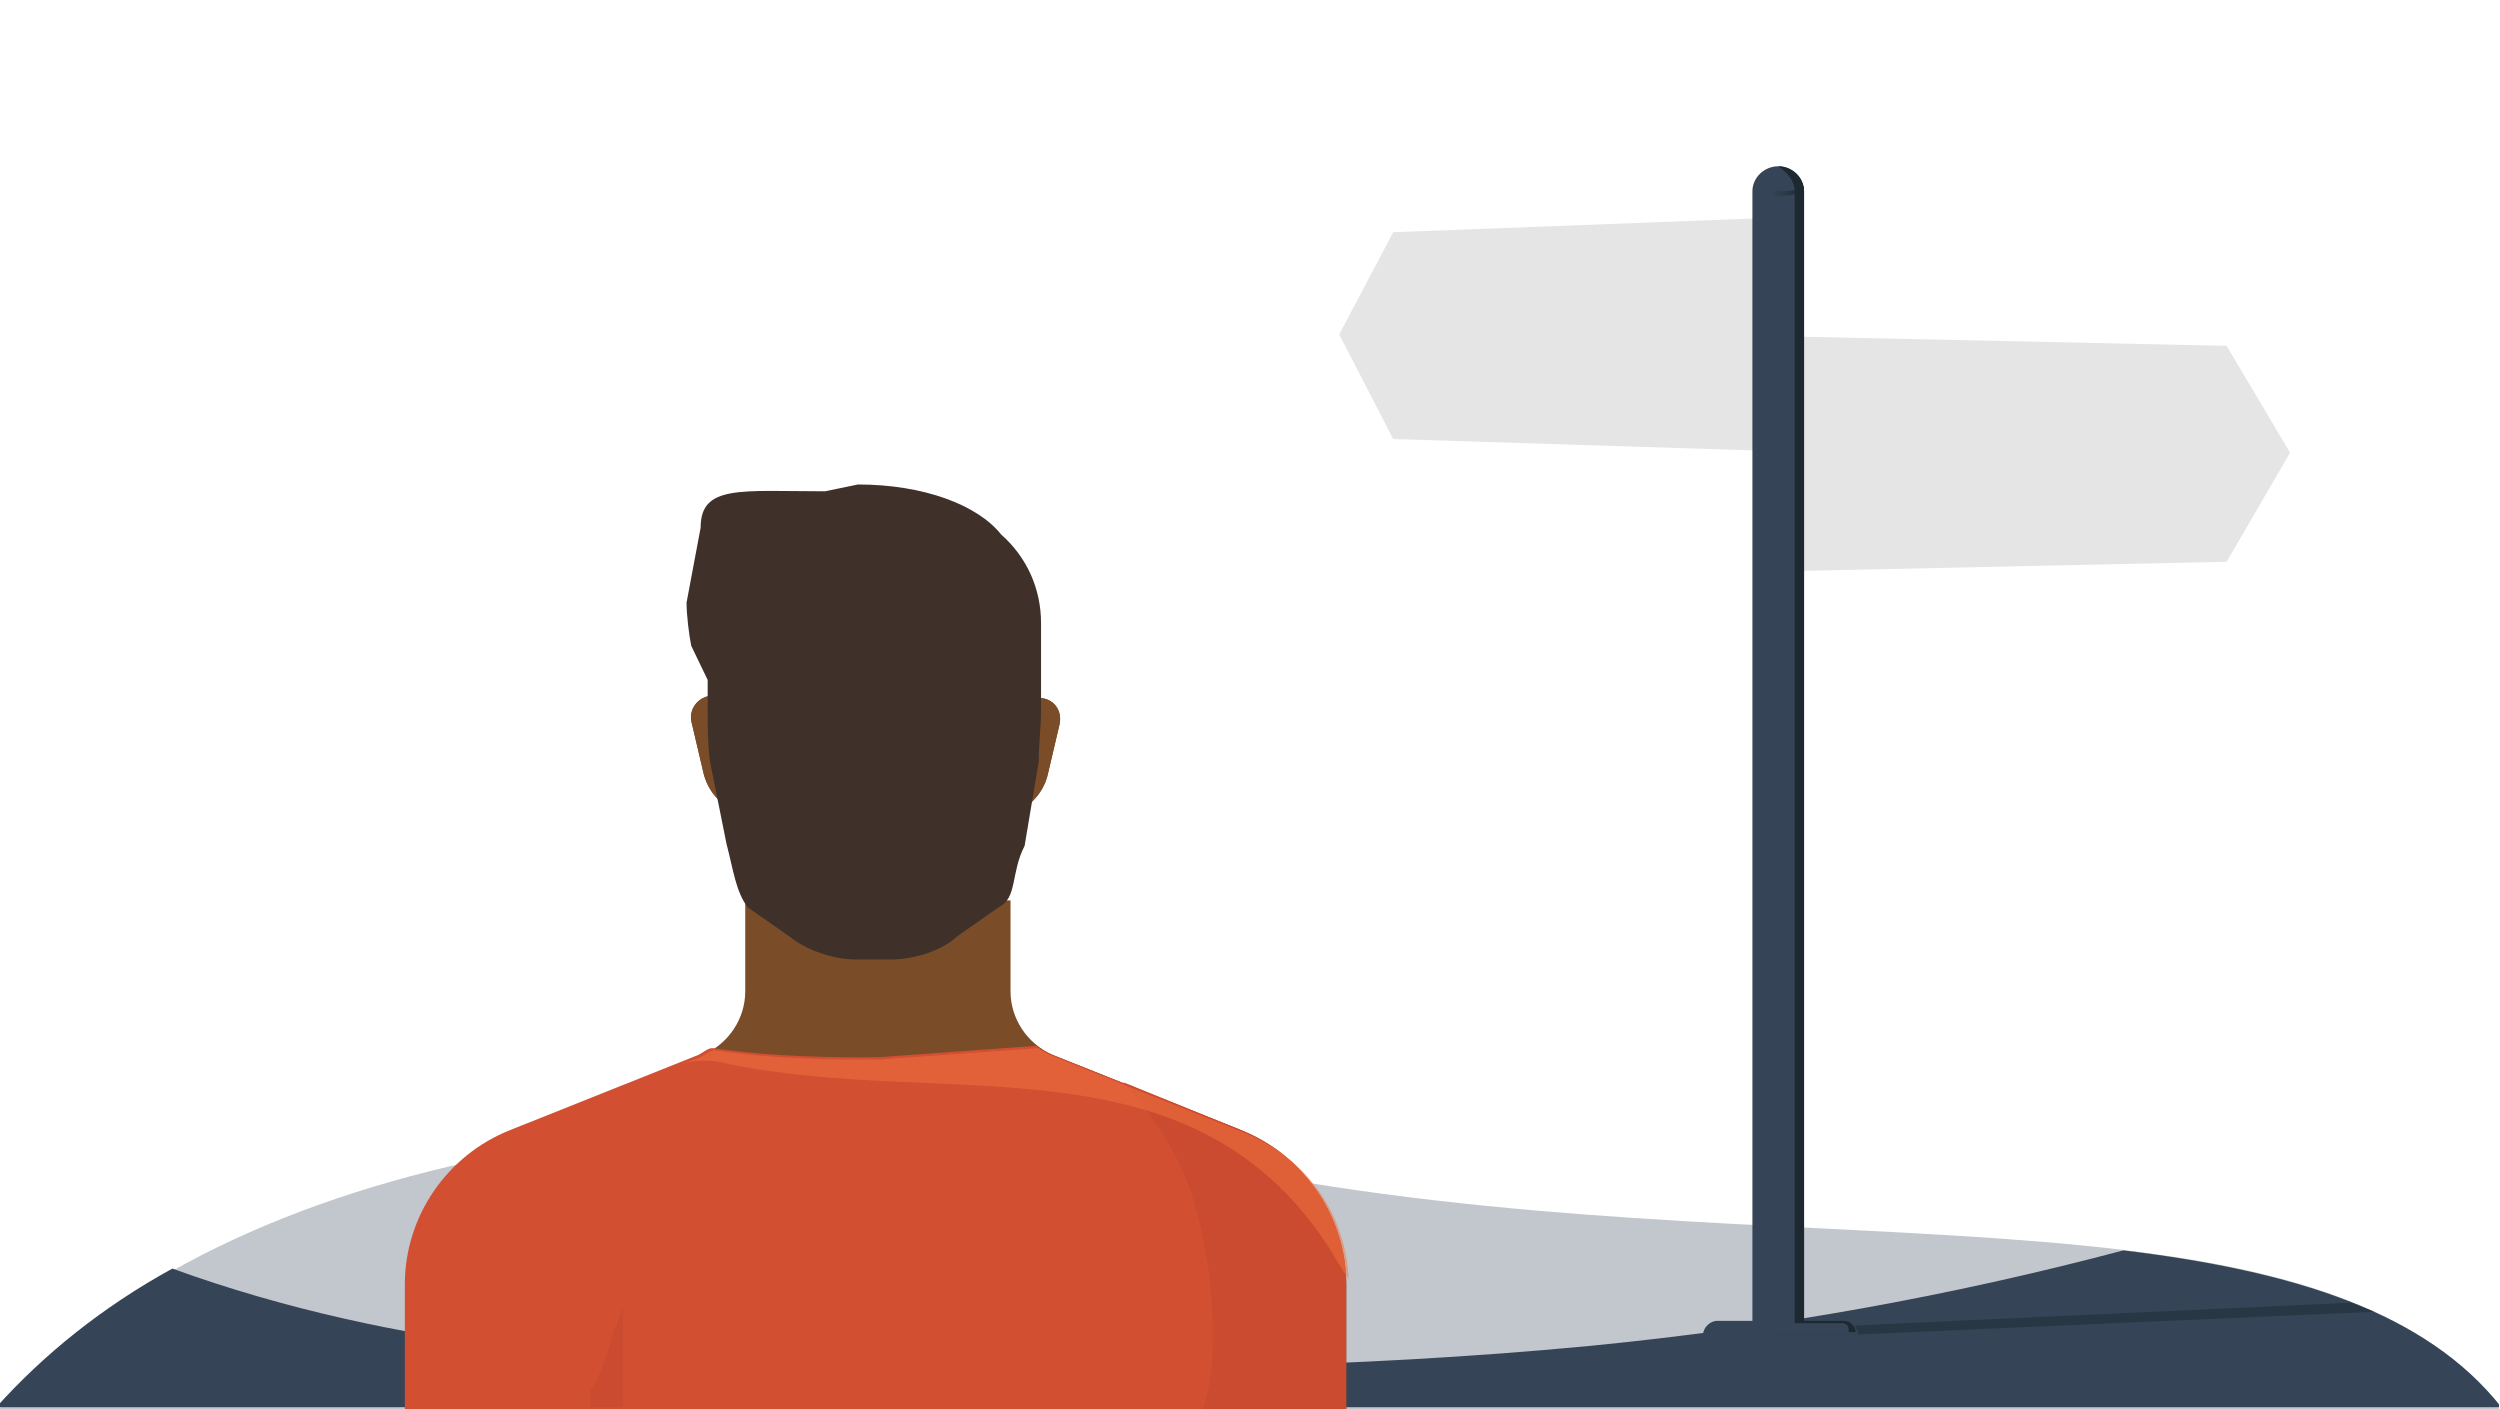 <?xml version="1.0" encoding="utf-8"?>
<!-- Generator: Adobe Illustrator 22.0.1, SVG Export Plug-In . SVG Version: 6.00 Build 0)  -->
<svg version="1.1" id="Layer_1" xmlns="http://www.w3.org/2000/svg" xmlns:xlink="http://www.w3.org/1999/xlink" x="0px" y="0px"
	 viewBox="0 0 110 62" style="enable-background:new 0 0 110 62;" xml:space="preserve">
<style type="text/css">
	.st0{opacity:0.3;fill-rule:evenodd;clip-rule:evenodd;fill:#354557;}
	.st1{fill-rule:evenodd;clip-rule:evenodd;fill:#354557;}
	.st2{fill-rule:evenodd;clip-rule:evenodd;fill:none;}
	.st3{opacity:0.5;fill-rule:evenodd;clip-rule:evenodd;fill:#1E2830;}
	.st4{enable-background:new    ;}
	.st5{fill:#E5E5E5;}
	.st6{fill:#CCCCCB;}
	.st7{display:none;}
	.st8{display:inline;fill-rule:evenodd;clip-rule:evenodd;fill:#878787;}
	.st9{display:inline;fill-rule:evenodd;clip-rule:evenodd;fill:#E5E5E5;}
	.st10{fill:#CFCFCE;}
	.st11{fill:#354557;}
	.st12{fill:url(#SVGID_1_);}
	.st13{fill-rule:evenodd;clip-rule:evenodd;fill:#1E2830;}
	.st14{fill:url(#SVGID_2_);}
	.st15{fill-rule:evenodd;clip-rule:evenodd;fill:#7A4D28;}
	.st16{fill-rule:evenodd;clip-rule:evenodd;fill:#D34F32;}
	.st17{fill-rule:evenodd;clip-rule:evenodd;fill:#CA4B2F;}
	.st18{opacity:0.5;fill-rule:evenodd;clip-rule:evenodd;fill:#F47540;}
	.st19{clip-path:url(#SVGID_4_);fill:#7A4D28;}
	.st20{clip-path:url(#SVGID_6_);fill:#7A4D28;}
	.st21{fill-rule:evenodd;clip-rule:evenodd;fill:#3F3029;}
	.st22{clip-path:url(#SVGID_8_);enable-background:new    ;}
</style>
<symbol  id="Ethical_Considerations" viewBox="-53.3 -27.4 106.5 55">
	<path class="st0" d="M53.3-27.1H-53.3c8.8,10.6,29.4,15.4,52.4,10.6C22.6-21.3,45.4-16.4,53.3-27.1z"/>
	<path class="st1" d="M37.2-20.1c-7.3-2-14.8-3.4-22.7-4.2c-10.1-1-20.4-1.1-30.6-1c-10.2,0.1-20.2,0.8-29.8,4.4
		c-3-1.7-5.5-3.8-7.5-6.1H53.3C50.1-22.8,44.4-21,37.2-20.1z"/>
	<path class="st2" d="M53.3-27.1H-53.3c8.8,10.6,29.4,15.4,52.4,10.6C22.6-21.3,45.4-16.4,53.3-27.1z"/>
	<polygon class="st3" points="47.9,-22.8 25.9,-23.8 22.2,-23.8 21.4,-23.2 23.7,-23.5 46.9,-22.4 	"/>
	<g>
		<g>
			<g class="st4">
				<g>
					<polygon class="st5" points="41.6,19.7 44.3,15 41.6,10.2 23.6,9.8 23.6,20.1 					"/>
				</g>
				<g>
					<polygon class="st6" points="23.6,9.8 23.2,9.8 23.2,20.1 23.6,20.1 					"/>
				</g>
			</g>
		</g>
		<g class="st7">
			<polygon class="st8" points="1.3,15.9 21.7,15.9 21.7,25.5 1.3,25.5 -2.1,20.7 			"/>
			<polygon class="st9" points="1.4,16.2 21.6,16.2 21.6,26 1.4,26 -2,21.1 			"/>
		</g>
		<g>
			<g class="st4">
				<g>
					<polygon class="st5" points="21.4,25.3 21.4,15.1 6.1,15.6 3.8,20.2 6.1,24.7 					"/>
				</g>
				<g>
					<polygon class="st10" points="21.4,25.3 22.1,25.2 22.1,15.1 21.4,15.1 					"/>
				</g>
			</g>
		</g>
		<path class="st1" d="M23.6-23.6h-2.2v50.1c0,0.6,0.5,1.1,1.1,1.1h0c0.6,0,1.1-0.5,1.1-1.1V-23.6z"/>
		<g>
			<path class="st11" d="M25.9-23.8L25.9-23.8l-6.6,0v0c0,0.3,0.3,0.6,0.6,0.6h5.5C25.6-23.2,25.9-23.5,25.9-23.8z"/>
		</g>
		<g>
			<linearGradient id="SVGID_1_" gradientUnits="userSpaceOnUse" x1="19.232" y1="-23.795" x2="25.848" y2="-23.795">
				<stop  offset="0.348" style="stop-color:#1E2830;stop-opacity:0"/>
				<stop  offset="1" style="stop-color:#1E2830"/>
			</linearGradient>
			<rect x="19.2" y="-23.8" class="st12" width="6.6" height="0"/>
		</g>
		<path class="st13" d="M25.3-23.2h-1.7v49.7c0,0,0,0,0,0c0,0.6-0.5,1.1-1.1,1.1c0.3-0.2,0.7-0.6,0.7-1.1h0v-49.7c0,0,0,0,0,0l0-0.1
			l2,0c0.2,0,0.3-0.1,0.3-0.3v-0.1h0.3v0C25.8-23.5,25.6-23.2,25.3-23.2z"/>
		<linearGradient id="SVGID_2_" gradientUnits="userSpaceOnUse" x1="21.468" y1="26.489" x2="23.629" y2="26.489">
			<stop  offset="0.348" style="stop-color:#1E2830;stop-opacity:0"/>
			<stop  offset="1" style="stop-color:#1E2830"/>
		</linearGradient>
		<path class="st14" d="M23.6,26.7c-0.1-0.1-0.5-0.2-1.1-0.2c-0.5,0-1,0.1-1.1,0.2c0,0,0,0,0-0.1c0-0.2,0.5-0.3,1.1-0.3
			C23.1,26.3,23.6,26.4,23.6,26.7C23.6,26.6,23.6,26.6,23.6,26.7z"/>
	</g>
	<g>
		<path class="st15" d="M4.1-27.1v5.5c0,3-1.8,5.6-4.5,6.8l-8,3.3c-1.1,0.5-1.8,1.6-1.8,2.8v4h-11.3v-4c0-1.2-0.7-2.3-1.8-2.8
			l-8-3.3c-2.7-1.1-4.5-3.8-4.5-6.8v-5.5H4.1z"/>
		<path class="st16" d="M-0.4-14.8l-8,3.3c-0.2,0.1-0.5,0.2-0.7,0.4l-6.7-0.5c0,0-3.9-0.1-7.1,0.4c-0.2,0-0.4-0.2-0.6-0.3l-8-3.3
			c-2.7-1.1-4.5-3.8-4.5-6.8v-5.5h40v5.5C4.1-18.6,2.3-15.9-0.4-14.8"/>
		<path class="st17" d="M-27.1-23.6c-0.1-0.4-0.2-0.8-0.3-1.1c-0.2-0.6-0.4-1.1-0.7-1.6c0,0,0-0.1,0-0.1c0-0.2,0-0.4,0-0.6h1.4
			c0,1.5,0,3,0,4.5C-26.8-22.9-26.9-23.3-27.1-23.6z"/>
		<path class="st17" d="M-0.4-14.8l-5,2.1c1.3-1.5,2.4-3.2,3-5.2c0.6-2.1,0.9-4.5,0.8-6.8c0-0.8-0.2-1.6-0.4-2.4h6.1v5.5
			C4.1-18.6,2.3-15.9-0.4-14.8z"/>
		<path class="st18" d="M-22.2-11.9c9.4-2,19.8,1.4,25.7-8.3c0.2-0.4,0.5-0.8,0.7-1.2c-0.1,2.9-1.8,5.4-4.5,6.5l-8,3.3
			c-0.2,0.1-0.5,0.2-0.7,0.4l-6.7-0.5c0,0-3.9-0.1-7.1,0.4c-0.2,0-0.4-0.2-0.6-0.3l-0.8-0.3C-23.6-11.7-22.9-11.7-22.2-11.9z"/>
		<g>
			<defs>
				<path id="SVGID_3_" d="M-21.2,2.9l-0.4,0.6c-0.2,0.4-0.6,0.7-1.1,0.8c-0.7,0.1-1.2-0.5-1.1-1.1l0.5-2.2c0.2-1,0.9-1.7,1.9-2
					l0.7-0.2L-21.2,2.9z"/>
			</defs>
			<use xlink:href="#SVGID_3_"  style="overflow:visible;fill-rule:evenodd;clip-rule:evenodd;fill:#7A4D28;"/>
			<clipPath id="SVGID_4_">
				<use xlink:href="#SVGID_3_"  style="overflow:visible;"/>
			</clipPath>
			<rect x="-28" y="-5.5" class="st19" width="11.5" height="14.1"/>
		</g>
		<g>
			<defs>
				<path id="SVGID_5_" d="M-11.2-1.3l0.7,0.2c0.9,0.3,1.7,1,1.9,2l0.5,2.2c0.1,0.7-0.4,1.2-1.1,1.1c-0.5-0.1-0.9-0.4-1.1-0.8
					l-0.4-0.6L-11.2-1.3z"/>
			</defs>
			<use xlink:href="#SVGID_5_"  style="overflow:visible;fill-rule:evenodd;clip-rule:evenodd;fill:#7A4D28;"/>
			<clipPath id="SVGID_6_">
				<use xlink:href="#SVGID_5_"  style="overflow:visible;"/>
			</clipPath>
			<rect x="-15.4" y="-5.5" class="st20" width="11.5" height="14.1"/>
		</g>
		<path class="st21" d="M-10.6,11.4c-1,1.3-3.3,2.2-6.1,2.2l-1.4-0.3c-3.6,0-5.3,0.3-5.3-1.6L-24,8.4c0-0.5,0.1-1.4,0.2-1.9l0.7-1.5
			V3.7c0-0.8,0-1.5,0.1-2.3l0.7-3.6c0.3-1.2,0.4-2.1,0.9-2.8l1.8-1.3c0.7-0.6,1.9-1,2.8-1h1.5c1,0,2.2,0.4,2.8,1l1.8,1.3
			c0.8,0.4,0.5,1.5,1.1,2.7L-9,1.4C-9,2.2-8.9,2.9-8.9,3.7v3.8C-8.9,9-9.5,10.4-10.6,11.4z"/>
		<g>
			<defs>
				<rect id="SVGID_7_" x="-35.8" y="-27.1" width="40" height="16"/>
			</defs>
			<clipPath id="SVGID_8_">
				<use xlink:href="#SVGID_7_"  style="overflow:visible;"/>
			</clipPath>
			<g class="st22">
				<g>
					<defs>
						<rect id="SVGID_9_" x="-35.8" y="-27.4" width="40.7" height="17"/>
					</defs>
					<clipPath id="SVGID_10_">
						<use xlink:href="#SVGID_9_"  style="overflow:visible;"/>
					</clipPath>
				</g>
			</g>
		</g>
	</g>
</symbol>
<use xlink:href="#Ethical_Considerations"  width="106.5" height="55" id="XMLID_78_" x="-53.3" y="-27.4" transform="matrix(1.033 0 0 -1 55 34.917)" style="overflow:visible;"/>
</svg>
